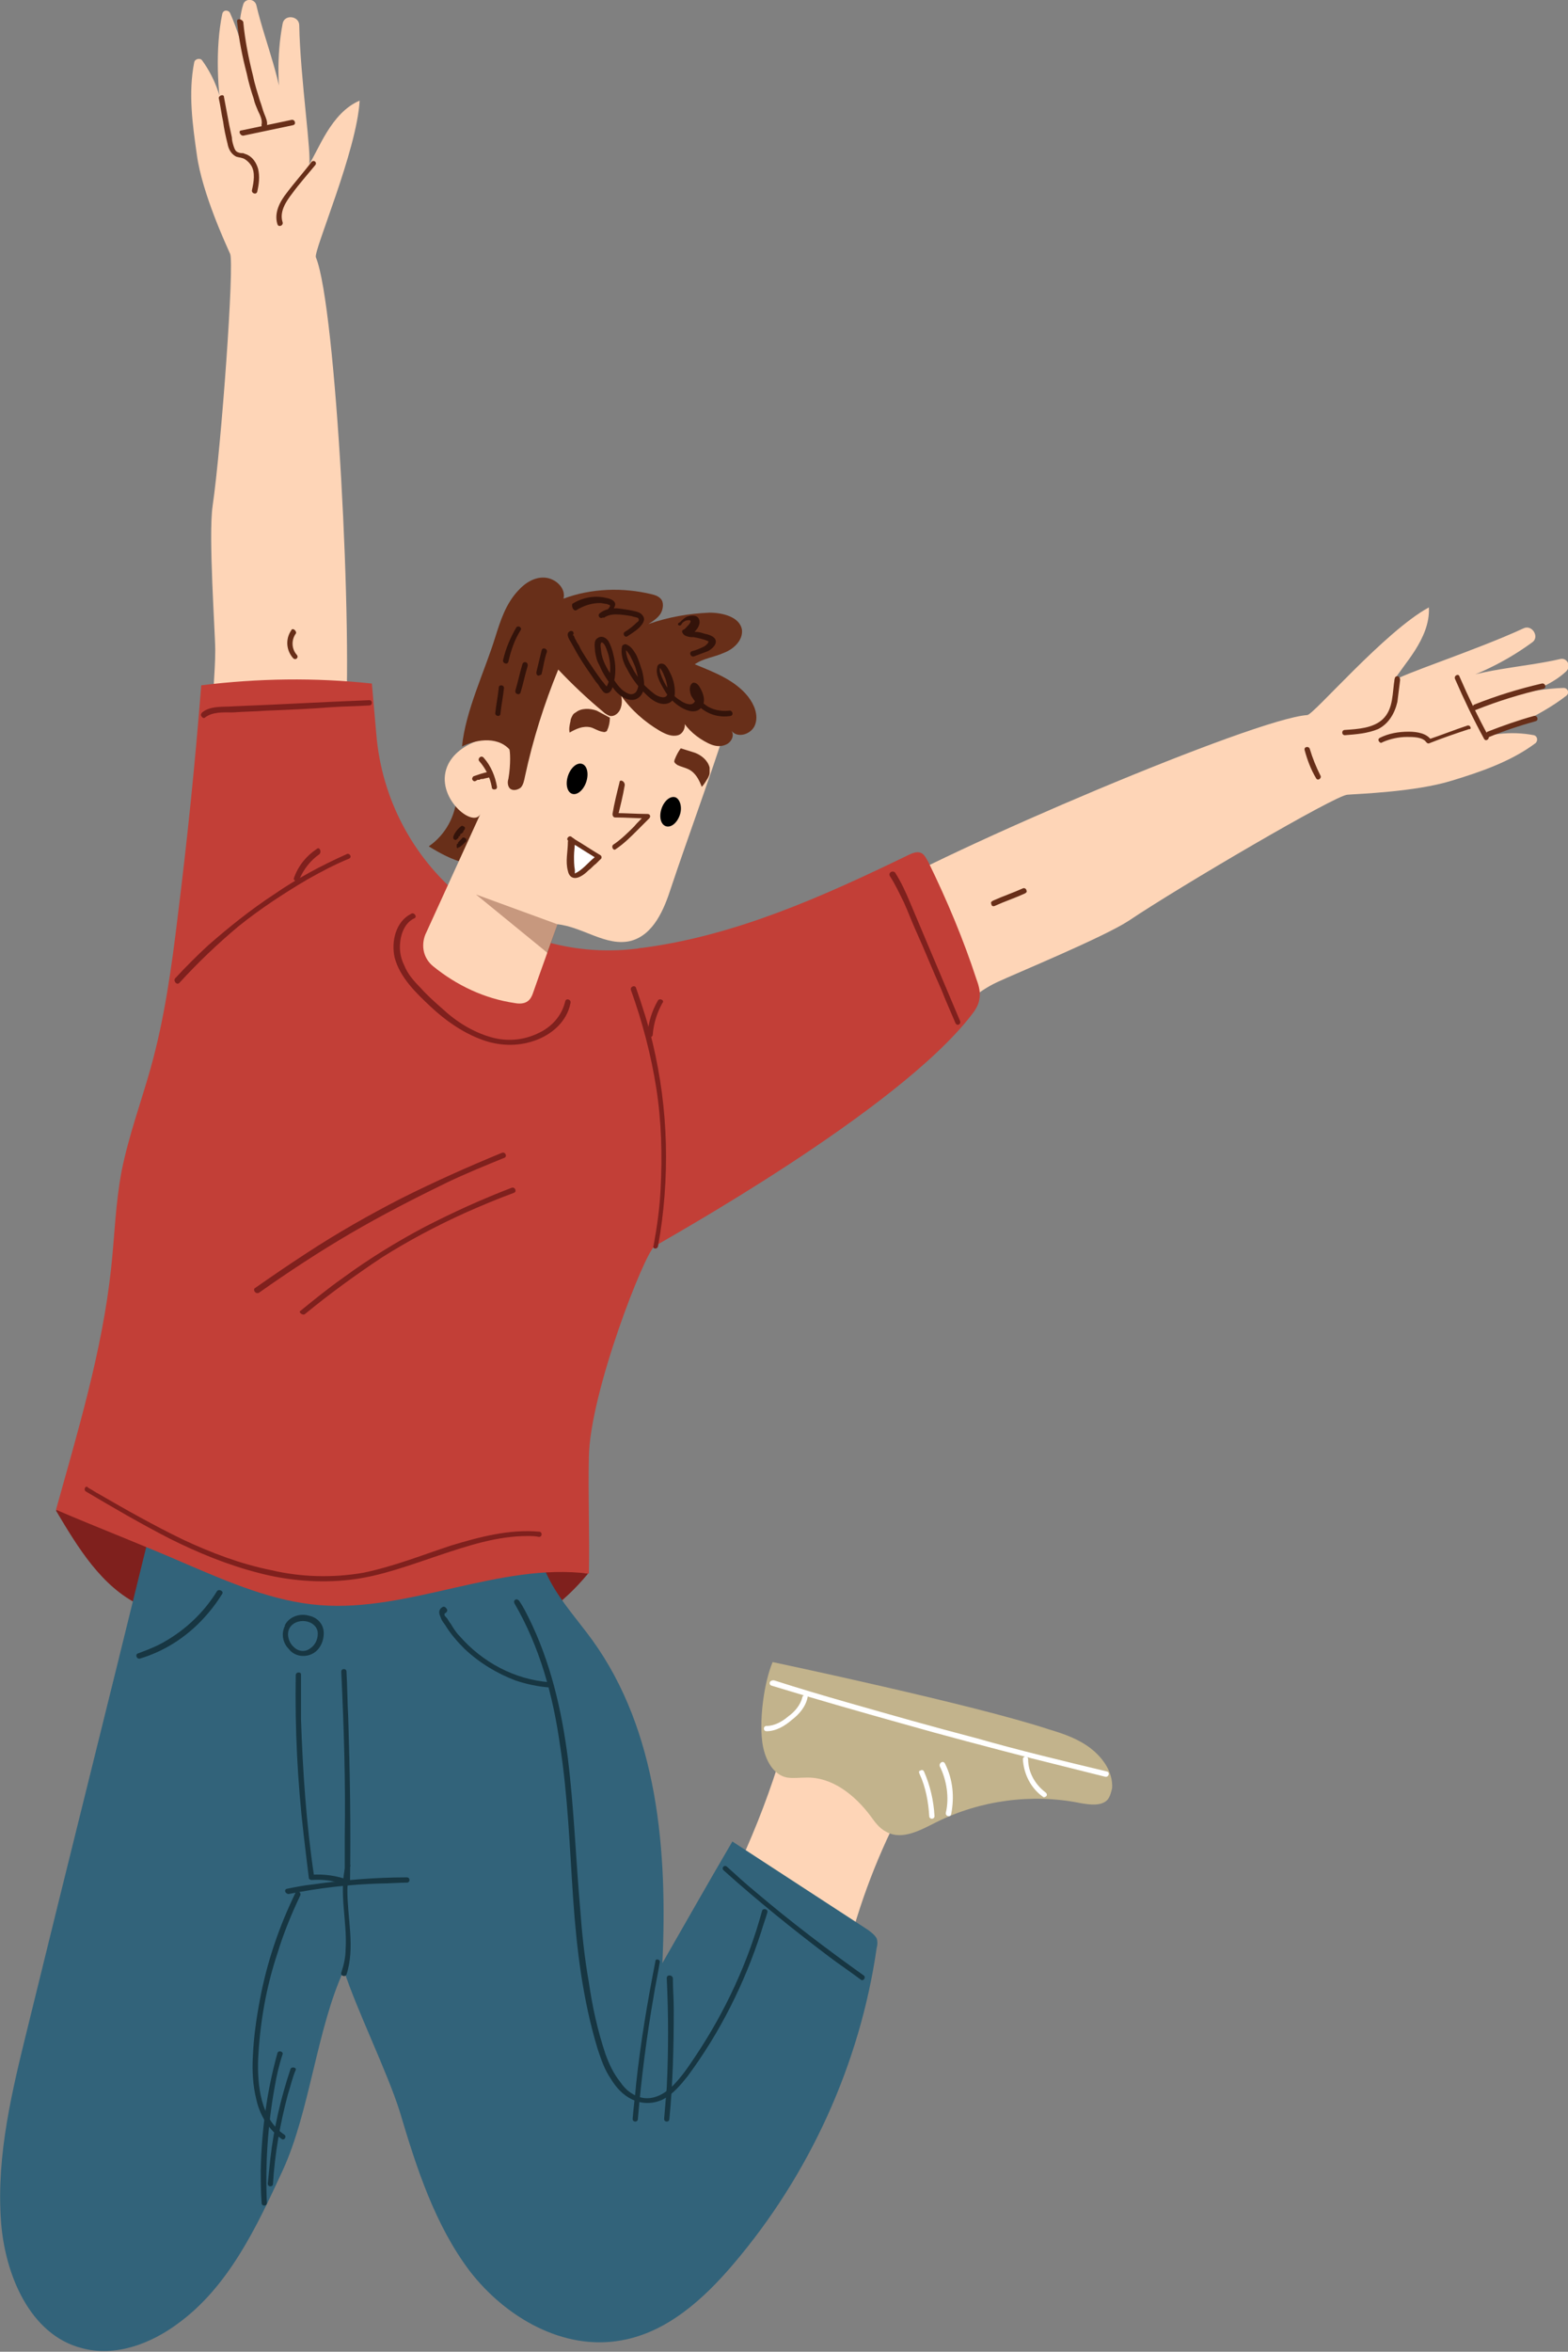 <svg xmlns="http://www.w3.org/2000/svg" width="179.2" height="268.7" style="overflow:visible;enable-background:new 0 0 179.2 268.7" xml:space="preserve">
    <rect width="100%" height="100%" fill="#808080" stroke="none"/>
    <style>
        .st0{fill:#7f201d}.st1{fill:#fed5b7}.st5{fill:#fff}.st6{fill:#173642}.st7{fill:#682f19}
    </style>
    <path class="st0" d="M6.4 172.6c2.5 4.2 5.2 8.7 9.6 10.8 1.6.8 3.3 1.2 5 1.6 4 1 8.1 2 12.1 2.9 3.8.9 7.6 1.8 11.4 1.8 8.7.1 17.1-3.1 22.7-9.9-4.9-1-9.8-4-14.4-6.1-6.6-2.9-12.7-6.8-19.5-9.1-6.8-2.4-14.6-3.1-20.9.3l-6 7.7z"/>
    <path class="st1" d="M83.8 214.5c2-4.2 3.7-8.4 5.1-12.8 5 .5 9.9 2.3 14 5.3-2.9 5.6-5.1 11.6-6.5 17.8-3.2-3.5-6.6-7.3-11.2-8.4l-1.4-1.9z"/>
    <path d="M88.3 189.9c-1 2.4-1.5 6.4-1.2 9 .2 1.8 1.1 3.9 2.9 4.2.7.1 1.4 0 2.1 0 3-.1 5.6 2 7.4 4.4.5.7 1 1.4 1.8 1.8 1.8 1 3.9-.2 5.7-1.1 5-2.5 10.9-3.3 16.4-2.2 1.1.2 2.5.4 3.2-.4.3-.4.4-.9.5-1.3.1-1.8-1-3.4-2.4-4.5s-3.1-1.7-4.8-2.2c-8.4-2.8-31.6-7.7-31.6-7.7z" style="fill:#c2b38c"/>
    <path d="M16.8 176.4c-4.5 18.4-9.1 36.7-13.6 55.1-1.8 7.3-3.6 14.6-3.1 22.1.4 6.2 3.3 13.2 9.3 14.7 3.8 1 7.8-.5 10.9-2.8 5.8-4.2 9-11 12-17.5 3.1-6.7 3.9-16.2 7-22.9 1.4 4.4 5 11.7 6.4 16.2 1.9 6.4 4 12.9 8 18.2 4.1 5.3 10.7 9.1 17.3 7.9 5.2-.9 9.4-4.7 12.8-8.7 8.7-10.2 14.5-22.9 16.4-36.2.1-.3.1-.7 0-1-.2-.4-.6-.7-1-1-5.2-3.4-10.3-6.7-15.5-10.1-2.7 4.6-5.3 9.2-8 13.9.6-12.8-.5-26.5-8-36.9-1.6-2.2-3.5-4.3-4.8-6.7-1.5-2.8-2.2-6-2.8-9.2l-43.3 4.9z" style="fill:#32637a"/>
    <path class="st1" d="M71.9 114.8c9.2-3.5 18.4-7 26.8-12 9.6-5.8 44.7-20.7 50.7-21.1.7 0 8.9-9.6 13.9-12.3.2 3.6-3.1 6.7-4 8.4.4-.6 9.4-3.5 14.8-6 1-.5 1.9 1 1 1.6-3 2.2-6.5 3.9-10.1 4.9 3.9-1.9 9-2 13.3-3 .8-.2 1.3.8.7 1.4-3.1 2.9-8.5 3.3-12.6 5 3.5-1.7 8.5-3 12.3-3.1.5 0 .7.6.3.9-3.1 2.4-7.9 4.5-11.6 5.5 2.4-1.2 5.3-1.5 7.9-1 .4.1.5.6.2.9-2.8 2.1-6.3 3.3-9.6 4.3-4.2 1.3-10.8 1.5-11.9 1.6-1.3 0-19.2 10.5-25 14.4-2.9 1.9-13.1 6.1-15 7-2.4 1.1-4.3 3-6.2 4.8-8.9 8.4-18.6 15.8-29 22.2-.6.3-1.2.7-1.8.6-.7-.1-1.1-.8-1.5-1.3-2.8-4.5-5-9.5-6.3-14.7l2.7-9zm-31.5-1.3c-.9-9.8-1.8-19.6-1-29.3 1-11.2-1-49.3-3.3-54.8-.3-.7 4.7-12.2 5-17.9-3.3 1.4-4.7 5.7-5.8 7.3.4-.6-1-10-1.1-15.9 0-1.1-1.7-1.3-1.9-.2-.7 3.7-.6 7.5.1 11.2 0-4.3-2.1-9-3.1-13.3-.2-.8-1.3-.8-1.5-.1-1.3 4.1.8 9.1 1.1 13.5.1-3.9-1-8.9-2.6-12.5-.2-.4-.8-.4-.9.1-.8 3.8-.6 9 .2 12.9 0-2.7-.9-5.4-2.5-7.6-.2-.3-.8-.2-.9.2-.7 3.5-.2 7.1.3 10.6.6 4.4 3.4 10.4 3.8 11.3.5 1.2-1 21.9-2 28.8-.5 3.4.3 14.5.3 16.5 0 2.6-.4 5.9-.3 8.5.2 14.1-2.4 21.7-3.6 33.9-.1.6.8 2.6 1.2 3.1.4.5-3 1.2-2.3 1.2 5.3.5 9.1-.4 14.4-1.4l6.4-6.1z"/>
    <path d="M43 83.8c1.2 15.1 14.6 26.4 29.7 24.6.2 0 .4-.1.7-.1 10.7-1.4 20.7-5.9 30.4-10.6.4-.2.9-.4 1.3-.3.5.1.7.6 1 1.1 2.1 4.3 4 8.8 5.5 13.4.3.8.5 1.6.3 2.4-.1.6-.5 1.2-.9 1.7-8.5 11-35.1 25.7-36.2 26.4-1.1.7-7.4 16.7-7.5 24.1-.1 4.4.1 8.9 0 13.3-10.2-1.3-20.5 4.4-30.7 3.6-5.3-.4-10.4-2.6-15.3-4.7-4.8-2.1-10-4.1-14.9-6.2 2.5-9 5.3-18.2 6.3-27.6.4-3.7.5-7.4 1.2-11.1.8-4 2.2-7.8 3.3-11.7 1.6-5.7 2.4-11.5 3.1-17.3 1.1-8.8 2-17.6 2.7-26.5 6.5-.8 13-.9 19.5-.2l.5 5.7z" style="fill:#c23f37"/>
    <path class="st5" d="M88.2 192.6c4.9 1.5 9.8 2.9 14.8 4.3 4.9 1.4 9.9 2.7 14.9 4l8.4 2.1c.4.1.6-.5.2-.6-5-1.2-10-2.4-14.9-3.8-5-1.3-9.9-2.7-14.8-4.1-2.8-.8-5.5-1.6-8.3-2.5-.6-.1-.7.5-.3.6z"/>
    <path class="st5" d="M116.9 201c.1 1.7.9 3.3 2.3 4.3.1.1.3 0 .4-.1.1-.2 0-.3-.1-.4-1.2-.9-2-2.3-2-3.8 0-.4-.6-.4-.6 0zm-11.8 1.7c.7 1.5 1 3.2 1.1 4.8 0 .4.6.4.6 0-.1-1.8-.5-3.5-1.2-5.1-.1-.2-.3-.2-.4-.1-.2 0-.2.2-.1.4zm2.3-.9c.8 1.6 1.1 3.6.7 5.3-.1.4.5.6.6.2.4-2 .2-4-.7-5.8-.2-.4-.7-.1-.6.3zm-15.7-7.9c-.2.9-.9 1.7-1.6 2.2-.7.6-1.6 1.1-2.5 1.1-.4 0-.4.6 0 .6 1.1 0 2.1-.6 2.9-1.3.8-.6 1.6-1.5 1.8-2.6.1-.2-.5-.4-.6 0z"/>
    <path class="st6" d="M33.1 186c.7-1.2 2.9-1 3.2.4.1.7-.2 1.5-.8 1.9-.6.5-1.4.4-1.9-.1-.6-.5-.9-1.5-.5-2.2.2-.3-.3-.7-.5-.3-.5.9-.3 2 .4 2.7.6.8 1.7 1 2.6.6.9-.4 1.4-1.4 1.4-2.4s-.7-1.8-1.7-2c-1-.3-2.2.1-2.7 1-.2.4.3.7.5.4zm.7 5.4c-.1 6.1.2 12.2.9 18.2.2 1.7.4 3.4.6 5 0 .1.2.2.3.2 1.4-.1 2.7.1 4 .6.2.1.4-.1.4-.3.1-6.3 0-12.5-.2-18.8-.1-1.8-.1-3.5-.2-5.3 0-.4-.6-.4-.6 0 .3 6.3.5 12.5.4 18.8v5.3c.1-.1.3-.2.4-.3-1.3-.5-2.8-.7-4.2-.6.1.1.2.2.3.2-.9-6-1.3-12-1.5-18v-5.1c0-.3-.6-.3-.6.1z"/>
    <path class="st6" d="M39.5 213.1c-.8 3.2.2 6.4 0 9.6 0 .9-.2 1.8-.5 2.7-.1.4.5.5.6.2 1-3.1.1-6.4.1-9.6 0-.9.1-1.8.3-2.7.2-.4-.4-.5-.5-.2z"/>
    <path class="st6" d="M33 216.4c3.5-.7 7-1.1 10.5-1.2 1 0 2-.1 3-.1.4 0 .4-.6 0-.6-3.6 0-7.2.3-10.7.8-1 .1-2 .3-3 .5-.4.1-.2.6.2.6zm18.1-32.5c-.1-.2-.3-.4-.5-.3-.2.1-.4.3-.4.6s.1.4.2.7c.1.3.3.5.5.8.6 1 1.4 1.9 2.2 2.7 1.7 1.6 3.7 2.8 5.8 3.6 1.2.4 2.5.7 3.9.8.4 0 .4-.6 0-.6-4-.3-7.7-2.3-10.3-5.3-.4-.4-.7-.9-1-1.4-.2-.2-.3-.5-.5-.7-.1-.1-.2-.2-.2-.3v-.1c.1-.1 0-.2-.4-.1.2.2.8 0 .7-.4z"/>
    <path class="st6" d="M58.8 183.2c2.9 5 4.4 10.5 5.2 16.2.9 5.8 1.1 11.6 1.5 17.5.4 5.8 1.1 11.6 2.8 17.2.4 1.2.8 2.4 1.5 3.4.6 1 1.4 1.9 2.5 2.4s2.3.5 3.4 0c1.2-.6 2.1-1.7 2.9-2.7 3.7-5 6.5-10.6 8.4-16.5.2-.7.5-1.5.7-2.2.1-.4-.5-.5-.6-.2-1.6 5.9-4.2 11.5-7.6 16.6-.8 1.2-1.6 2.4-2.6 3.4-.9.9-2.1 1.6-3.4 1.4-1.1-.2-2-.9-2.6-1.8-.8-1-1.3-2.1-1.7-3.2-.9-2.7-1.5-5.4-1.9-8.2-.5-2.8-.8-5.7-1-8.5-.5-5.7-.7-11.4-1.4-17.1-.7-5.5-2-11.1-4.5-16.1-.3-.6-.6-1.2-1-1.8-.3-.5-.8-.2-.6.2z"/>
    <path class="st6" d="M82.7 213.7c3.9 3.5 8 6.8 12.1 9.9 1.2.9 2.4 1.7 3.6 2.6.3.2.6-.3.3-.5-4.2-3-8.3-6.1-12.3-9.5-1.1-.9-2.2-1.9-3.3-2.9-.3-.3-.7.1-.4.4zm-7.8 10.4c-.9 4.6-1.7 9.3-2.2 14-.1 1.3-.3 2.7-.4 4 0 .4.6.4.6 0 .4-4.7 1-9.4 1.8-14 .2-1.3.5-2.6.7-3.9.1-.3-.5-.5-.5-.1zm1.3 1.9c.2 4.2.2 8.3 0 12.5l-.3 3.6c0 .4.6.4.6 0 .4-4.1.5-8.3.5-12.5 0-1.2-.1-2.4-.1-3.6-.1-.4-.7-.4-.7 0zm-51.4-44.2c-1.6 2.6-3.9 4.7-6.6 6.1-.8.4-1.6.7-2.4 1-.4.1-.2.7.2.6 3-.9 5.7-2.7 7.8-5.2.6-.7 1.1-1.4 1.6-2.2.2-.3-.4-.6-.6-.3zm6.9 52.8c-1.2 4.3-1.8 8.8-1.9 13.3 0 1.3 0 2.5.1 3.8 0 .4.6.4.6 0-.2-4.4.1-8.9.9-13.3.2-1.2.5-2.5.9-3.7.1-.3-.5-.5-.6-.1z"/>
    <path class="st6" d="M33.2 236.4c-1.1 3.3-1.9 6.7-2.3 10.2-.1 1-.2 2-.3 2.9 0 .4.6.4.6 0 .2-3.4.8-6.8 1.7-10.2.3-.9.5-1.9.9-2.8.1-.3-.5-.4-.6-.1z"/>
    <path class="st6" d="M33.8 216.2c-1.9 3.9-3.3 8-4.1 12.3-.4 2.1-.7 4.2-.8 6.4-.1 1.7 0 3.4.4 5 .4 1.8 1.4 3.4 2.9 4.5.3.2.6-.3.3-.5-2.7-1.8-3.1-5.6-3-8.6.2-4.1.9-8.2 2.2-12.1.7-2.3 1.6-4.5 2.6-6.6.2-.4-.4-.7-.5-.4z"/>
    <path class="st0" d="M75.2 142.4c.7-3.8 1-7.8.9-11.7-.1-3.9-.6-7.7-1.5-11.5-.5-2.1-1.2-4.3-1.9-6.3-.1-.4-.7-.2-.6.2 1.3 3.6 2.3 7.4 2.9 11.2.6 3.8.7 7.7.5 11.5-.1 2.2-.4 4.3-.8 6.5-.2.4.4.5.5.1z"/>
    <path class="st0" d="M75.2 114.3c-.7 1.2-1.1 2.5-1.2 3.9 0 .4.6.4.6 0 .1-1.3.5-2.5 1.1-3.6.3-.3-.3-.6-.5-.3zm-54.7-2c2.1-2.3 4.4-4.5 6.8-6.5 2.5-2 5.1-3.7 7.8-5.3 1.6-.9 3.1-1.7 4.8-2.4.4-.2 0-.7-.3-.5-2.9 1.3-5.7 2.8-8.3 4.6-2.6 1.7-5.1 3.7-7.5 5.8-1.3 1.2-2.6 2.5-3.8 3.8-.2.3.2.8.5.5z"/>
    <path class="st0" d="M36.2 97c-1.2.8-2.1 1.9-2.6 3.3-.1.2.1.3.2.4.2 0 .3-.1.4-.2.5-1.2 1.3-2.2 2.3-2.9.3-.3 0-.9-.3-.6zm10.8 7.4c-1.8.9-2.3 3.2-1.9 5 .6 2.3 2.5 4.1 4.1 5.6 1.7 1.6 3.7 3 5.9 3.8 1.9.7 4 .8 6 .1 2-.7 3.7-2.2 4.1-4.3.1-.4-.5-.6-.6-.2-.4 1.7-1.6 3-3.2 3.7-1.7.8-3.6.9-5.3.4-2.1-.6-4-1.8-5.6-3.3-.8-.7-1.7-1.5-2.4-2.3-.8-.8-1.5-1.6-1.9-2.6-.5-1-.6-2-.4-3.1.2-1 .7-1.9 1.6-2.3.3-.2-.1-.7-.4-.5zm54.7-4.3c.6.9 1.1 2 1.6 3 .5 1.1.9 2.2 1.4 3.3 1 2.2 1.9 4.5 2.9 6.7.5 1.3 1.1 2.6 1.6 3.8.2.4.7.1.5-.3l-5.7-13.5c-.5-1.2-1-2.3-1.7-3.4-.3-.3-.8 0-.6.4zM23.4 82c.9-.7 2.1-.6 3.2-.6 1.3-.1 2.5-.1 3.8-.2 2.5-.1 5-.2 7.5-.4 1.4-.1 2.9-.1 4.3-.2.4 0 .4-.6 0-.6-5.2.2-10.3.5-15.5.7-1.2.1-2.6-.1-3.6.7-.1.1-.2.3-.1.4.1.2.3.3.4.2zM9.8 170.4c3.2 1.9 6.3 3.7 9.6 5.4 3.2 1.6 6.6 3 10.1 3.9 3.4.9 7 1.2 10.5.8 3.5-.4 6.9-1.7 10.2-2.8 3.3-1.1 6.6-2.2 10.1-2.2.4 0 .9 0 1.3.1.4 0 .4-.6 0-.6-3.4-.3-6.8.6-10.1 1.6-3.3 1.1-6.6 2.4-10 3.1-3.5.6-7.1.5-10.5-.3-3.5-.7-6.9-2-10.1-3.5-3.3-1.6-6.5-3.4-9.6-5.2-.4-.2-.8-.5-1.2-.7-.3-.4-.6.2-.3.4zm19.8-22.7c3.4-2.4 6.9-4.7 10.5-6.8 3.6-2.1 7.3-4 11-5.8 2.1-1 4.3-1.9 6.5-2.8.4-.1.2-.7-.2-.6-3.9 1.6-7.7 3.3-11.5 5.2-3.7 1.9-7.4 4-10.9 6.3-2 1.3-3.9 2.6-5.9 4-.2.2.1.7.5.5zm5.3 2.4c2.8-2.3 5.7-4.4 8.7-6.4 3-1.9 6.2-3.6 9.5-5.1 1.8-.8 3.7-1.6 5.6-2.3.4-.1.2-.7-.2-.6-3.4 1.3-6.7 2.8-10 4.5-3.2 1.7-6.3 3.6-9.3 5.8-1.7 1.2-3.3 2.5-4.9 3.8-.2.1.3.6.6.3z"/>
    <path class="st7" d="M159.4 77.5c-.3 1.6-.1 3.5-1.4 4.7-1.1 1-2.8 1.1-4.3 1.2-.4 0-.4.6 0 .6 1.3-.1 2.6-.2 3.8-.7 1.2-.6 1.9-1.8 2.2-3.1l.3-2.4c.1-.6-.5-.7-.6-.3zm9.3 3.6c2.5-1 5.1-1.8 7.7-2.4.4-.1.2-.7-.2-.6-2.6.6-5.2 1.4-7.7 2.4-.4.2-.2.8.2.6z"/>
    <path class="st7" d="M166.3 77.6c1 2.3 2.1 4.6 3.3 6.8.2.4.7 0 .5-.3-1.2-2.2-2.3-4.5-3.3-6.8-.1-.4-.7-.1-.5.3z"/>
    <path class="st7" d="M170.2 84.2c1.7-.7 3.5-1.3 5.3-1.8.4-.1.2-.7-.2-.6-1.8.5-3.5 1.1-5.3 1.8-.3.2-.2.8.2.6zm-2.5-1.3c-1.5.5-3 1.1-4.5 1.6.1 0 .2.1.4.1-.5-.8-1.6-1-2.6-1-1.2 0-2.3.2-3.3.7-.2.1-.2.3-.1.4.1.2.3.2.4.1.9-.4 1.9-.6 2.8-.6.7 0 1.8 0 2.2.6.1.1.2.2.4.1 1.5-.6 3-1.1 4.5-1.6.3.1.2-.5-.2-.4zm-18.6 2.8c.3 1.1.7 2.2 1.3 3.2.2.4.7 0 .5-.3-.5-1-.9-2-1.2-3-.1-.4-.7-.3-.6.1zm-35.4 17.8c1.1-.5 2.3-.9 3.4-1.4.2-.1.3-.2.2-.4 0-.1-.2-.3-.4-.2-1.1.5-2.3.9-3.4 1.4-.2.1-.3.2-.2.4 0 .2.2.3.4.2zM33.3 72c-.7 1-.6 2.3.2 3.2.3.3.7-.1.4-.4-.6-.7-.6-1.7-.1-2.4.1-.1 0-.3-.1-.4-.2-.2-.4-.1-.4 0zm2.3-53.5c-.9 1.2-1.9 2.3-2.8 3.5-.8 1-1.5 2.3-1.1 3.6.1.4.7.2.6-.2-.4-1.2.4-2.4 1.1-3.3.8-1.1 1.7-2.1 2.6-3.2.3-.3-.1-.7-.4-.4zM25 11.2c.2.9.3 1.8.5 2.7.1.8.3 1.7.5 2.5.1.6.4 1.2 1 1.5.3.1.7.1 1 .3.3.2.5.4.7.7.5.8.3 1.9.1 2.8-.1.4.5.6.6.2.2-.9.3-1.7.1-2.6-.2-.7-.6-1.3-1.2-1.6-.2-.1-.3-.1-.5-.2-.2 0-.4 0-.6-.1-.3-.1-.4-.4-.5-.7-.1-.3-.2-.7-.2-1-.1-.5-.2-.9-.3-1.4-.2-1.1-.4-2.1-.6-3.2 0-.4-.6-.2-.6.1zm2.1-8.7c.2 2 .6 4 1.1 5.9.2 1 .5 2 .8 2.9.1.5.3.9.5 1.4.2.4.5 1 .4 1.5-.1.4.5.6.6.2.1-.5-.1-.9-.3-1.4-.2-.5-.3-1-.5-1.5-.3-1-.6-1.9-.8-2.9-.5-2-.9-4-1.1-6.1-.2-.4-.8-.4-.7 0z"/>
    <path class="st7" d="m27.8 15.5 5.7-1.2c.4-.1.2-.7-.2-.6l-5.7 1.2c-.4 0-.2.6.2.6zm24.4 75.4c-.1 2.3-1.3 4.5-3.2 5.8 1.3.8 2.6 1.5 4.1 1.9 1.5.4 3.1.4 4.4-.4 1.2-.7 1.9-1.8 2.7-2.9l-8-4.4z"/>
    <path class="st1" d="M83 83c-1.7 5.4-4.5 13-6.3 18.4-.8 2.5-2 5.4-4.6 6.1-2.8.7-5.5-1.6-8.4-1.9-.9 2.6-1.9 5.3-2.8 7.9-.1.3-.3.7-.6.9-.4.3-1 .3-1.5.2-3.4-.5-6.6-2-9.3-4.2-1.1-.9-1.4-2.3-.9-3.6L54.9 93c-.8 1.7-5.2-1.9-3.8-5.4.6-1.5 2.1-2.5 3.6-3s3.3-.1 4.4 1.1c.8-3.5 1.8-7 3.1-10.4L83 83z"/>
    <path class="st7" d="M54.8 87c.7.8 1.2 1.8 1.4 2.9 0 .2.1.3.3.3.2 0 .3-.1.3-.3-.2-1.2-.7-2.4-1.5-3.3-.3-.4-.8.1-.5.4z"/>
    <path class="st7" d="M54.4 89.2c.1 0 .1-.1.2-.1h.2c.1-.1.2-.1.4-.1.3-.1.5-.1.8-.2.2 0 .3-.2.2-.4-.1-.2-.2-.2-.4-.2-.6.1-1.1.3-1.7.5-.1.1-.2.3-.1.4.1.2.3.2.4.1z"/>
    <path style="opacity:.36;fill:#682f19" d="m63.7 105.6-9.3-3.4 8.2 6.7z"/>
    <path class="st7" d="M58.1 89c-.1.3-.1.7.1 1 .3.4.9.3 1.3 0 .3-.3.4-.8.5-1.3.9-4.2 2.2-8.3 3.8-12.2 1.6 1.7 3.3 3.3 5.1 4.8.2.2.5.4.8.5.5.1 1-.3 1.2-.8.2-.5.2-1 .1-1.5 1.1 1.6 2.7 3 4.4 4 .7.4 1.4.7 2.1.5.7-.2 1.1-1.4.4-1.8.7 1.2 1.8 2.1 3 2.7.6.3 1.3.5 2 .2.6-.2 1.1-1 .7-1.6.7.9 2.3.4 2.7-.7.4-1.1-.1-2.3-.8-3.2-1.5-1.9-3.9-2.8-6.1-3.7 1-.7 2.2-.8 3.3-1.3 1.1-.4 2.2-1.4 2.1-2.6-.2-1.5-2.2-2-3.7-2-2.4.1-4.7.5-7 1.3.5-.3 1.1-.7 1.4-1.2.3-.5.4-1.3 0-1.7-.3-.3-.6-.4-1-.5-3.3-.8-6.9-.7-10.1.5.3-1.2-.9-2.3-2.1-2.4s-2.3.6-3.1 1.5c-1.4 1.5-2 3.4-2.6 5.3-1.2 3.9-3.4 8.4-3.8 12.5 1.3-.7 3.9-1.3 5.4.3.1.1.2 1.7-.1 3.4zm12.7.4c-.3 1.2-.6 2.4-.8 3.6 0 .2.1.4.3.4 1.2 0 2.5.1 3.7.1-.1-.2-.1-.4-.2-.5-.4.5-.9.9-1.3 1.4-.7.7-1.5 1.5-2.4 2.1-.3.2 0 .8.3.5.9-.6 1.7-1.4 2.4-2.1l1.4-1.4c.2-.2.1-.5-.2-.5-1.2 0-2.5-.1-3.7-.1.1.1.2.3.3.4.3-1.2.6-2.4.8-3.6 0-.5-.6-.7-.6-.3z"/>
    <path class="st5" d="M65.2 96.2c0 .8-.4 3.4.3 3.8s2.3-1.6 3-2l-3.3-2v.2z"/>
    <path class="st7" d="M64.9 96.2c0 1.1-.3 2.2 0 3.3.1.5.4.9 1 .8.5-.1 1-.5 1.4-.9.3-.2.5-.5.8-.7l.3-.3.2-.2c.2-.1.2-.4 0-.5-1-.6-1.9-1.2-2.9-1.8-.1-.1-.3-.2-.4-.3-.3-.2-.7.3-.3.5 1 .6 1.9 1.2 2.9 1.8.1.1.3.2.4.3v-.5c-.9.6-1.5 1.5-2.4 2-.1 0-.1.1-.2.1.1 0-.1 0 0 0-.1 0 0 0 0 0v-.4c-.1-.5-.1-1.1-.1-1.6s.1-1.1.1-1.6c-.2-.4-.8-.4-.8 0z"/>
    <ellipse transform="rotate(-71.627 65.92 88.955)" cx="65.9" cy="89" rx="1.8" ry="1.1"/>
    <path d="M77.7 93.1c-.3.9-1 1.5-1.6 1.3-.6-.2-.8-1.1-.5-2 .3-.9 1-1.5 1.6-1.3.5.2.8 1.1.5 2z"/>
    <path class="st7" d="M77.8 85.5c-.3.4-.5.8-.7 1.3 0 .1-.1.2 0 .3 0 .1.2.2.3.3.4.2.9.3 1.3.5.8.4 1.2 1.2 1.5 2 .3-.3.5-.7.7-1 .1-.2.2-.4.2-.6v-.6c-.2-.8-.9-1.4-1.7-1.7l-1.6-.5zM69.7 82c0 .5-.1 1-.3 1.4 0 .1-.1.2-.2.2-.1.1-.3 0-.4 0-.5-.1-.9-.4-1.3-.5-.9-.2-1.7.2-2.4.6-.1-.4 0-.9.1-1.3 0-.2.1-.4.2-.6.1-.2.2-.3.4-.4.6-.5 1.6-.5 2.4-.2l1.5.8z"/>
    <path d="M65.2 72.1c-.6.2-.2.9 0 1.2.3.5.6 1.1.9 1.6.6 1 1.3 2 2 3 .2.2.4.5.5.7.2.2.3.5.6.6.6.1.8-.6.9-1 .3-1.1.3-2.3 0-3.4-.1-.5-.3-1.1-.6-1.6-.3-.4-.8-.6-1.2-.3-.5.3-.3 1-.3 1.5.1.6.2 1.1.5 1.6.4 1 1.1 2 1.8 2.9.6.7 1.8 1.5 2.7.8.9-.7.6-2.1.4-3-.2-.6-.4-1.3-.7-1.9-.3-.5-.6-1-1.2-1.2-.2 0-.3.1-.4.2-.2.9.1 1.9.6 2.7.4.8.9 1.5 1.5 2.2.6.6 1.2 1.3 2 1.6.8.3 1.7.1 1.9-.8.1-.9-.1-1.8-.5-2.6-.2-.4-.4-.8-.7-1-.4-.2-.8 0-.8.4-.2.8.4 1.8.8 2.5s.9 1.3 1.6 1.8c.7.5 1.8 1 2.5.4.8-.7.4-1.8-.1-2.6-.3-.4-.5-.4-.7-.4-.5.3-.4 1-.2 1.5.3.5.7 1 1.1 1.4 1 .8 2.2 1.1 3.4.9.4-.1.2-.7-.2-.6-.9.1-1.9-.1-2.6-.6-.4-.3-.7-.6-1-.9-.1-.2-.6-.9-.3-1.1-.1 0-.3-.1-.4-.1.3.5.8 1.2.3 1.8-.4.4-1.2 0-1.6-.3-1-.6-1.8-1.8-2.2-3-.1-.2-.1-.4-.1-.6v-.2h-.1s.1 0 .1.1c.2.2.4.6.5.9.3.6.4 1.3.4 2-.1.8-1.1.4-1.5.1-.5-.4-1-.8-1.4-1.3-.5-.6-.9-1.2-1.2-1.8-.4-.7-.8-1.5-.6-2.3-.1.1-.3.1-.4.2.4.1.6.5.8.8.2.4.4.8.6 1.3.2.7.5 1.6.3 2.4-.1.3-.2.6-.6.7-.4.1-.8-.2-1.1-.4-.6-.5-1.1-1.3-1.5-2-.5-.8-.9-1.6-1-2.5 0-.2-.2-1 .1-1 .3.1.5.7.6 1 .3.8.4 1.7.3 2.6 0 .4-.1.9-.3 1.3l-.1.2h.1l-.1-.1c-.2-.2-.3-.4-.5-.6-.6-.8-1.2-1.7-1.8-2.6-.3-.5-.6-.9-.8-1.4-.1-.2-.3-.4-.4-.7-.1-.1-.1-.2-.2-.4 0 0 0-.1-.1-.1-.1-.2 0-.1-.2 0 .4 0 .3-.6-.1-.5zm-5.5 3.8c-.3 1-.5 2-.8 3-.1.4.5.6.6.2.3-1 .5-2 .8-3 .1-.5-.5-.6-.6-.2zm-.7-4.2c-.7 1.2-1.2 2.4-1.5 3.7-.1.4.5.6.6.2.3-1.3.7-2.5 1.4-3.6.2-.3-.3-.6-.5-.3zm2.9 2.6c-.2.8-.4 1.7-.6 2.5 0 .2 0 .3.2.4.1 0 .4-.1.4-.2.2-.8.3-1.7.6-2.5.1-.4-.5-.6-.6-.2zM57 78.6c-.1 1-.3 1.9-.4 2.9 0 .2.2.3.3.3.2 0 .3-.1.3-.3.1-1 .3-1.9.4-2.9 0-.2-.2-.3-.3-.3-.2 0-.3.1-.3.3zm8.9-8.9c.8-.5 1.7-.8 2.7-.8.2 0 .5.1.7.1.1 0 .2.1.3.1 0 0 .1 0 .1.1.1.1 0 0 0 .1-.1.2-.3.4-.4.5-.2.1-.4.3-.6.3.1.2.2.3.3.5.4-.3.9-.4 1.4-.4.6 0 1.2.1 1.8.2.2.1.5.1.7.2.2.2.1.4-.1.5-.4.4-.9.8-1.4 1.1-.3.2 0 .7.3.5.6-.4 1.3-.8 1.7-1.4.2-.3.3-.6.1-.9-.2-.3-.4-.4-.7-.5-.7-.2-1.5-.3-2.3-.4-.7 0-1.4.1-2 .6-.2.2 0 .6.3.5.6-.2 1.2-.6 1.4-1.2.4-.7-.4-1-1-1.1-1.3-.3-2.7 0-3.8.7-.1.4.2.9.5.7zm12 1.6c.1-.2.3-.3.5-.4.1 0 .4-.1.5 0 .1.2-.2.5-.3.6-.2.2-.3.4-.6.5 0 0-.1.2 0 .3.1.2.2.3.5.4.3.1.5.1.8.1.5.1 1 .2 1.5.4l.2.1s-.1.1-.1.2c-.2.2-.3.3-.5.4-.4.2-.9.4-1.3.5-.4.1-.2.7.2.6.5-.2 1.1-.4 1.6-.6.4-.2 1-.7.9-1.2-.1-.5-.8-.7-1.3-.8-.3-.1-.6-.2-.9-.2-.1 0-.3 0-.4-.1h-.3c-.1 0 0 0 0 .1s-.1.2-.1.4c.4-.2.7-.5.9-.8.2-.3.4-.8.1-1.2-.2-.3-.7-.3-1.1-.2-.4.1-.7.4-1 .7-.5.2 0 .6.2.2zM52 95.2l-.1.1c.2.1.3.2.5.4 0-.1 0-.1.1-.2v.1c.1-.1.1-.3.2-.4v.1l.3-.3h-.1l.1-.1c.1-.1.2-.3.1-.4-.1-.1-.3-.2-.4-.1-.4.3-.7.7-.9 1.2 0 .1 0 .3.1.3.1.1.2.1.3 0l.1-.1c.1 0 .1-.1.1-.2v-.2c0-.2-.2-.3-.4-.2zm.5 1.6c.3-.2.5-.4.7-.6.1-.1.1-.1.1-.2s0-.2-.1-.2c-.1-.1-.1-.1-.2-.1s-.2 0-.2.1l-.5.5h.1l-.1.1c-.1 0-.1.1-.1.2v.2c0 .1.1.1.2.1-.1-.1 0-.1.1-.1z" style="fill:#33130a"/>
</svg>
